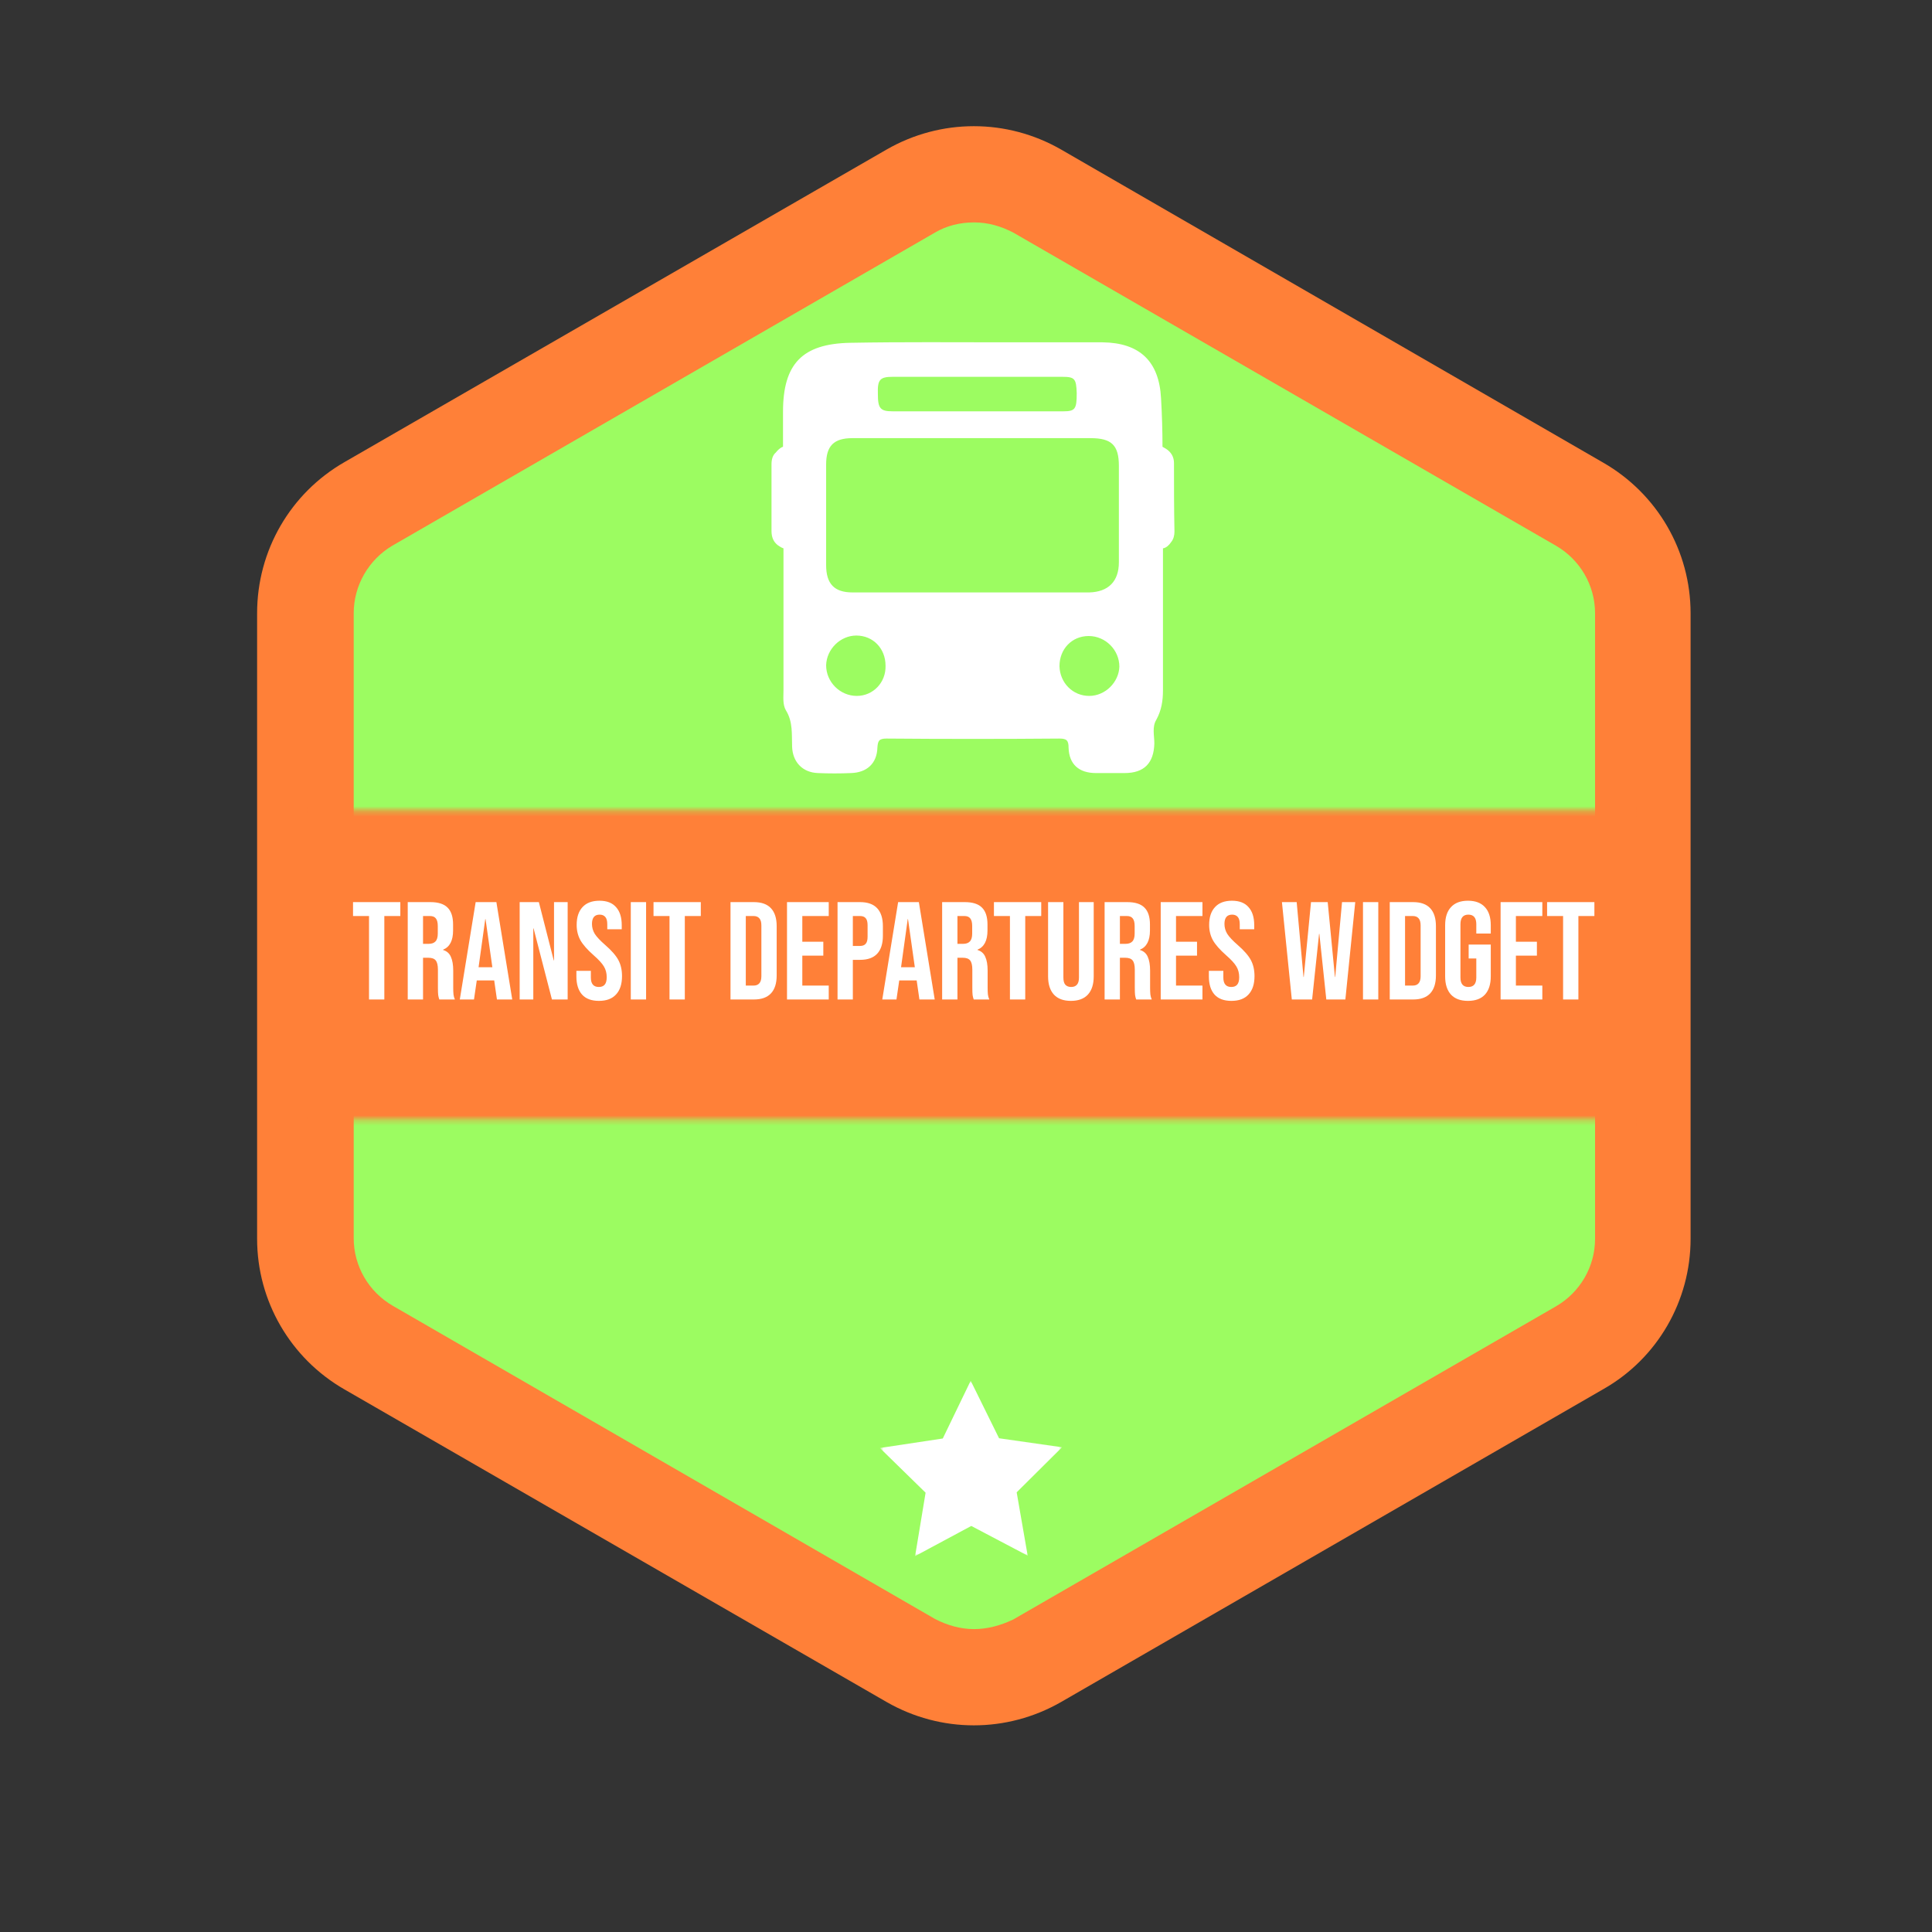 <svg width="375" height="375" viewBox="0 0 375 375" fill="none" xmlns="http://www.w3.org/2000/svg">
<rect x="0" y="0" width="375" height="375" fill="#333333" stroke="none"/>
<path fill-rule="evenodd" clip-rule="evenodd" d="M328.142 240.458V119.026C328.142 106.956 321.684 95.822 311.162 89.787L205.951 29.019C195.43 22.984 182.617 22.984 172.096 29.019L66.884 89.683C56.363 95.718 49.905 106.852 49.905 119.026V240.458C49.905 252.529 56.363 263.663 66.884 269.698L172.096 330.362C182.617 336.397 195.43 336.397 205.951 330.362L311.267 269.594C321.684 263.663 328.142 252.529 328.142 240.458Z" fill="#FF8038"/>
<path fill-rule="evenodd" clip-rule="evenodd" d="M189.075 316.21C186.471 316.21 183.867 315.482 181.471 314.233L76.26 253.465C71.572 250.76 68.655 245.765 68.655 240.354V119.026C68.655 113.615 71.572 108.621 76.155 105.915L181.471 45.147C183.763 43.794 186.367 43.17 189.075 43.17C191.784 43.17 194.284 43.899 196.68 45.147L301.995 105.915C306.683 108.621 309.6 113.615 309.6 119.026V240.458C309.6 245.869 306.683 250.864 301.995 253.569L196.68 314.337C194.284 315.482 191.68 316.21 189.075 316.21Z" fill="#9CFC61"/>
<mask id="mask0_4_2" style="mask-type:alpha" maskUnits="userSpaceOnUse" x="59" y="157" width="259" height="61">
<path d="M59.646 157.301H317.646V217.301H59.646V157.301Z" fill="white"/>
</mask>
<g mask="url(#mask0_4_2)">
<path fill-rule="evenodd" clip-rule="evenodd" d="M59.646 58.232H317.646V316.232H59.646V58.232Z" fill="#FF8038"/>
</g>
<mask id="mask1_4_2" style="mask-type:alpha" maskUnits="userSpaceOnUse" x="171" y="268" width="36" height="35">
<path d="M171 268H206.139V302.037H171V268Z" fill="white"/>
</mask>
<g mask="url(#mask1_4_2)">
<path fill-rule="evenodd" clip-rule="evenodd" d="M193.917 279.167L206.139 280.912L197.335 289.657L199.471 301.948L188.523 296.186L177.621 302.037L179.658 289.73L170.785 281.056L182.993 279.212L188.41 268L193.917 279.167Z" fill="white"/>
</g>
<path fill-rule="evenodd" clip-rule="evenodd" d="M227.87 89.88C227.87 88.671 227.312 87.741 226.289 87.09C226.103 86.997 225.824 86.811 225.638 86.718C225.638 83.649 225.545 80.487 225.359 77.326C224.987 70.072 221.174 66.538 214.013 66.445C207.782 66.445 201.551 66.445 195.32 66.445C185.183 66.445 175.139 66.352 165.002 66.538C155.702 66.724 151.982 70.63 151.982 79.93C151.982 82.161 151.982 84.393 151.982 86.718C151.424 86.904 150.959 87.369 150.587 87.834C149.936 88.392 149.75 89.229 149.75 90.159C149.75 94.437 149.75 98.715 149.75 103.086C149.75 104.388 150.215 105.411 151.331 106.062C151.61 106.248 151.796 106.341 152.075 106.434C152.075 115.641 152.075 124.754 152.075 133.961C152.075 135.263 151.889 136.751 152.54 137.867C153.935 140.099 153.656 142.517 153.749 144.935C153.842 147.911 155.795 149.957 158.771 150.05C160.91 150.143 163.049 150.143 165.188 150.05C168.257 149.957 170.21 148.19 170.303 145.121C170.396 143.819 170.582 143.354 172.07 143.354C183.23 143.447 194.483 143.447 205.643 143.354C207.038 143.354 207.41 143.726 207.41 145.121C207.503 148.376 209.456 150.05 212.711 150.05C214.571 150.05 216.431 150.05 218.291 150.05C222.104 150.05 223.964 148.097 224.057 144.284C224.057 142.796 223.592 141.122 224.429 139.727C225.452 137.867 225.731 136.007 225.731 133.961C225.731 125.312 225.731 116.664 225.731 106.434C226.382 106.341 226.94 105.783 227.312 105.225C227.777 104.667 227.963 103.923 227.963 103.179C227.87 98.808 227.87 94.344 227.87 89.88ZM173.279 73.141C178.859 73.141 184.439 73.141 189.926 73.141C195.32 73.141 200.714 73.141 206.201 73.141C208.619 73.141 208.898 73.513 208.991 76.303C208.991 79.371 208.712 79.837 206.387 79.837C195.32 79.837 184.253 79.837 173.279 79.837C170.861 79.837 170.396 79.278 170.396 76.489C170.303 73.699 170.768 73.141 173.279 73.141ZM166.304 135.077C163.049 135.077 160.352 132.38 160.352 129.125C160.445 125.963 163.142 123.359 166.211 123.359C169.466 123.359 171.884 125.87 171.884 129.218C171.977 132.473 169.466 135.077 166.304 135.077ZM165.467 114.99C161.933 114.99 160.352 113.316 160.352 109.689C160.352 103.179 160.352 96.669 160.352 90.159C160.352 86.532 161.84 85.044 165.467 85.044C173.279 85.044 180.998 85.044 188.81 85.044C196.436 85.044 204.062 85.044 211.688 85.044C215.78 85.044 217.175 86.439 217.175 90.438C217.175 96.669 217.175 102.9 217.175 109.131C217.175 112.851 215.129 114.897 211.409 114.99C196.157 114.99 180.812 114.99 165.467 114.99ZM211.409 135.077C208.247 135.077 205.736 132.566 205.643 129.311C205.643 125.963 208.061 123.452 211.316 123.452C214.571 123.452 217.268 126.149 217.268 129.404C217.175 132.38 214.571 135.077 211.409 135.077Z" fill="white"/>
<path d="M71.628 177.8H68.523V175.1H77.703V177.8H74.598V194H71.628V177.8ZM79.141 175.1H83.542C85.072 175.1 86.188 175.46 86.89 176.18C87.592 176.882 87.943 177.971 87.943 179.447V180.608C87.943 182.57 87.295 183.812 85.999 184.334V184.388C86.719 184.604 87.223 185.045 87.511 185.711C87.817 186.377 87.97 187.268 87.97 188.384V191.705C87.97 192.245 87.988 192.686 88.024 193.028C88.06 193.352 88.15 193.676 88.294 194H85.27C85.162 193.694 85.09 193.406 85.054 193.136C85.018 192.866 85 192.38 85 191.678V188.222C85 187.358 84.856 186.755 84.568 186.413C84.298 186.071 83.821 185.9 83.137 185.9H82.111V194H79.141V175.1ZM83.191 183.2C83.785 183.2 84.226 183.047 84.514 182.741C84.82 182.435 84.973 181.922 84.973 181.202V179.744C84.973 179.06 84.847 178.565 84.595 178.259C84.361 177.953 83.983 177.8 83.461 177.8H82.111V183.2H83.191ZM92.325 175.1H96.348L99.426 194H96.456L95.916 190.247V190.301H92.541L92.001 194H89.247L92.325 175.1ZM95.565 187.736L94.242 178.394H94.188L92.892 187.736H95.565ZM100.867 175.1H104.593L107.482 186.413H107.536V175.1H110.182V194H107.131L103.567 180.203H103.513V194H100.867V175.1ZM116.251 194.27C114.811 194.27 113.722 193.865 112.984 193.055C112.246 192.227 111.877 191.048 111.877 189.518V188.438H114.685V189.734C114.685 190.958 115.198 191.57 116.224 191.57C116.728 191.57 117.106 191.426 117.358 191.138C117.628 190.832 117.763 190.346 117.763 189.68C117.763 188.888 117.583 188.195 117.223 187.601C116.863 186.989 116.197 186.26 115.225 185.414C114.001 184.334 113.146 183.362 112.66 182.498C112.174 181.616 111.931 180.626 111.931 179.528C111.931 178.034 112.309 176.882 113.065 176.072C113.821 175.244 114.919 174.83 116.359 174.83C117.781 174.83 118.852 175.244 119.572 176.072C120.31 176.882 120.679 178.052 120.679 179.582V180.365H117.871V179.393C117.871 178.745 117.745 178.277 117.493 177.989C117.241 177.683 116.872 177.53 116.386 177.53C115.396 177.53 114.901 178.133 114.901 179.339C114.901 180.023 115.081 180.662 115.441 181.256C115.819 181.85 116.494 182.57 117.466 183.416C118.708 184.496 119.563 185.477 120.031 186.359C120.499 187.241 120.733 188.276 120.733 189.464C120.733 191.012 120.346 192.2 119.572 193.028C118.816 193.856 117.709 194.27 116.251 194.27ZM122.436 175.1H125.406V194H122.436V175.1ZM129.952 177.8H126.847V175.1H136.027V177.8H132.922V194H129.952V177.8ZM141.789 175.1H146.325C147.801 175.1 148.908 175.496 149.646 176.288C150.384 177.08 150.753 178.241 150.753 179.771V189.329C150.753 190.859 150.384 192.02 149.646 192.812C148.908 193.604 147.801 194 146.325 194H141.789V175.1ZM146.271 191.3C146.757 191.3 147.126 191.156 147.378 190.868C147.648 190.58 147.783 190.112 147.783 189.464V179.636C147.783 178.988 147.648 178.52 147.378 178.232C147.126 177.944 146.757 177.8 146.271 177.8H144.759V191.3H146.271ZM152.758 175.1H160.858V177.8H155.728V182.795H159.805V185.495H155.728V191.3H160.858V194H152.758V175.1ZM162.566 175.1H166.94C168.416 175.1 169.523 175.496 170.261 176.288C170.999 177.08 171.368 178.241 171.368 179.771V181.634C171.368 183.164 170.999 184.325 170.261 185.117C169.523 185.909 168.416 186.305 166.94 186.305H165.536V194H162.566V175.1ZM166.94 183.605C167.426 183.605 167.786 183.47 168.02 183.2C168.272 182.93 168.398 182.471 168.398 181.823V179.582C168.398 178.934 168.272 178.475 168.02 178.205C167.786 177.935 167.426 177.8 166.94 177.8H165.536V183.605H166.94ZM174.327 175.1H178.35L181.428 194H178.458L177.918 190.247V190.301H174.543L174.003 194H171.249L174.327 175.1ZM177.567 187.736L176.244 178.394H176.19L174.894 187.736H177.567ZM182.869 175.1H187.27C188.8 175.1 189.916 175.46 190.618 176.18C191.32 176.882 191.671 177.971 191.671 179.447V180.608C191.671 182.57 191.023 183.812 189.727 184.334V184.388C190.447 184.604 190.951 185.045 191.239 185.711C191.545 186.377 191.698 187.268 191.698 188.384V191.705C191.698 192.245 191.716 192.686 191.752 193.028C191.788 193.352 191.878 193.676 192.022 194H188.998C188.89 193.694 188.818 193.406 188.782 193.136C188.746 192.866 188.728 192.38 188.728 191.678V188.222C188.728 187.358 188.584 186.755 188.296 186.413C188.026 186.071 187.549 185.9 186.865 185.9H185.839V194H182.869V175.1ZM186.919 183.2C187.513 183.2 187.954 183.047 188.242 182.741C188.548 182.435 188.701 181.922 188.701 181.202V179.744C188.701 179.06 188.575 178.565 188.323 178.259C188.089 177.953 187.711 177.8 187.189 177.8H185.839V183.2H186.919ZM196.028 177.8H192.923V175.1H202.103V177.8H198.998V194H196.028V177.8ZM207.861 194.27C206.421 194.27 205.323 193.865 204.567 193.055C203.811 192.227 203.433 191.048 203.433 189.518V175.1H206.403V189.734C206.403 190.382 206.529 190.85 206.781 191.138C207.051 191.426 207.429 191.57 207.915 191.57C208.401 191.57 208.77 191.426 209.022 191.138C209.292 190.85 209.427 190.382 209.427 189.734V175.1H212.289V189.518C212.289 191.048 211.911 192.227 211.155 193.055C210.399 193.865 209.301 194.27 207.861 194.27ZM214.404 175.1H218.805C220.335 175.1 221.451 175.46 222.153 176.18C222.855 176.882 223.206 177.971 223.206 179.447V180.608C223.206 182.57 222.558 183.812 221.262 184.334V184.388C221.982 184.604 222.486 185.045 222.774 185.711C223.08 186.377 223.233 187.268 223.233 188.384V191.705C223.233 192.245 223.251 192.686 223.287 193.028C223.323 193.352 223.413 193.676 223.557 194H220.533C220.425 193.694 220.353 193.406 220.317 193.136C220.281 192.866 220.263 192.38 220.263 191.678V188.222C220.263 187.358 220.119 186.755 219.831 186.413C219.561 186.071 219.084 185.9 218.4 185.9H217.374V194H214.404V175.1ZM218.454 183.2C219.048 183.2 219.489 183.047 219.777 182.741C220.083 182.435 220.236 181.922 220.236 181.202V179.744C220.236 179.06 220.11 178.565 219.858 178.259C219.624 177.953 219.246 177.8 218.724 177.8H217.374V183.2H218.454ZM225.294 175.1H233.394V177.8H228.264V182.795H232.341V185.495H228.264V191.3H233.394V194H225.294V175.1ZM239.016 194.27C237.576 194.27 236.487 193.865 235.749 193.055C235.011 192.227 234.642 191.048 234.642 189.518V188.438H237.45V189.734C237.45 190.958 237.963 191.57 238.989 191.57C239.493 191.57 239.871 191.426 240.123 191.138C240.393 190.832 240.528 190.346 240.528 189.68C240.528 188.888 240.348 188.195 239.988 187.601C239.628 186.989 238.962 186.26 237.99 185.414C236.766 184.334 235.911 183.362 235.425 182.498C234.939 181.616 234.696 180.626 234.696 179.528C234.696 178.034 235.074 176.882 235.83 176.072C236.586 175.244 237.684 174.83 239.124 174.83C240.546 174.83 241.617 175.244 242.337 176.072C243.075 176.882 243.444 178.052 243.444 179.582V180.365H240.636V179.393C240.636 178.745 240.51 178.277 240.258 177.989C240.006 177.683 239.637 177.53 239.151 177.53C238.161 177.53 237.666 178.133 237.666 179.339C237.666 180.023 237.846 180.662 238.206 181.256C238.584 181.85 239.259 182.57 240.231 183.416C241.473 184.496 242.328 185.477 242.796 186.359C243.264 187.241 243.498 188.276 243.498 189.464C243.498 191.012 243.111 192.2 242.337 193.028C241.581 193.856 240.474 194.27 239.016 194.27ZM248.823 175.1H251.685L253.008 189.626H253.062L254.466 175.1H257.706L259.11 189.626H259.164L260.487 175.1H263.052L261.135 194H257.436L256.086 181.256H256.032L254.682 194H250.74L248.823 175.1ZM264.555 175.1H267.525V194H264.555V175.1ZM269.749 175.1H274.285C275.761 175.1 276.868 175.496 277.606 176.288C278.344 177.08 278.713 178.241 278.713 179.771V189.329C278.713 190.859 278.344 192.02 277.606 192.812C276.868 193.604 275.761 194 274.285 194H269.749V175.1ZM274.231 191.3C274.717 191.3 275.086 191.156 275.338 190.868C275.608 190.58 275.743 190.112 275.743 189.464V179.636C275.743 178.988 275.608 178.52 275.338 178.232C275.086 177.944 274.717 177.8 274.231 177.8H272.719V191.3H274.231ZM284.93 194.27C283.49 194.27 282.392 193.865 281.636 193.055C280.88 192.227 280.502 191.048 280.502 189.518V179.582C280.502 178.052 280.88 176.882 281.636 176.072C282.392 175.244 283.49 174.83 284.93 174.83C286.37 174.83 287.468 175.244 288.224 176.072C288.98 176.882 289.358 178.052 289.358 179.582V181.202H286.55V179.393C286.55 178.151 286.037 177.53 285.011 177.53C283.985 177.53 283.472 178.151 283.472 179.393V189.734C283.472 190.958 283.985 191.57 285.011 191.57C286.037 191.57 286.55 190.958 286.55 189.734V186.035H285.065V183.335H289.358V189.518C289.358 191.048 288.98 192.227 288.224 193.055C287.468 193.865 286.37 194.27 284.93 194.27ZM291.265 175.1H299.365V177.8H294.235V182.795H298.312V185.495H294.235V191.3H299.365V194H291.265V175.1ZM303.395 177.8H300.29V175.1H309.47V177.8H306.365V194H303.395V177.8Z" fill="white"/>
</svg>
